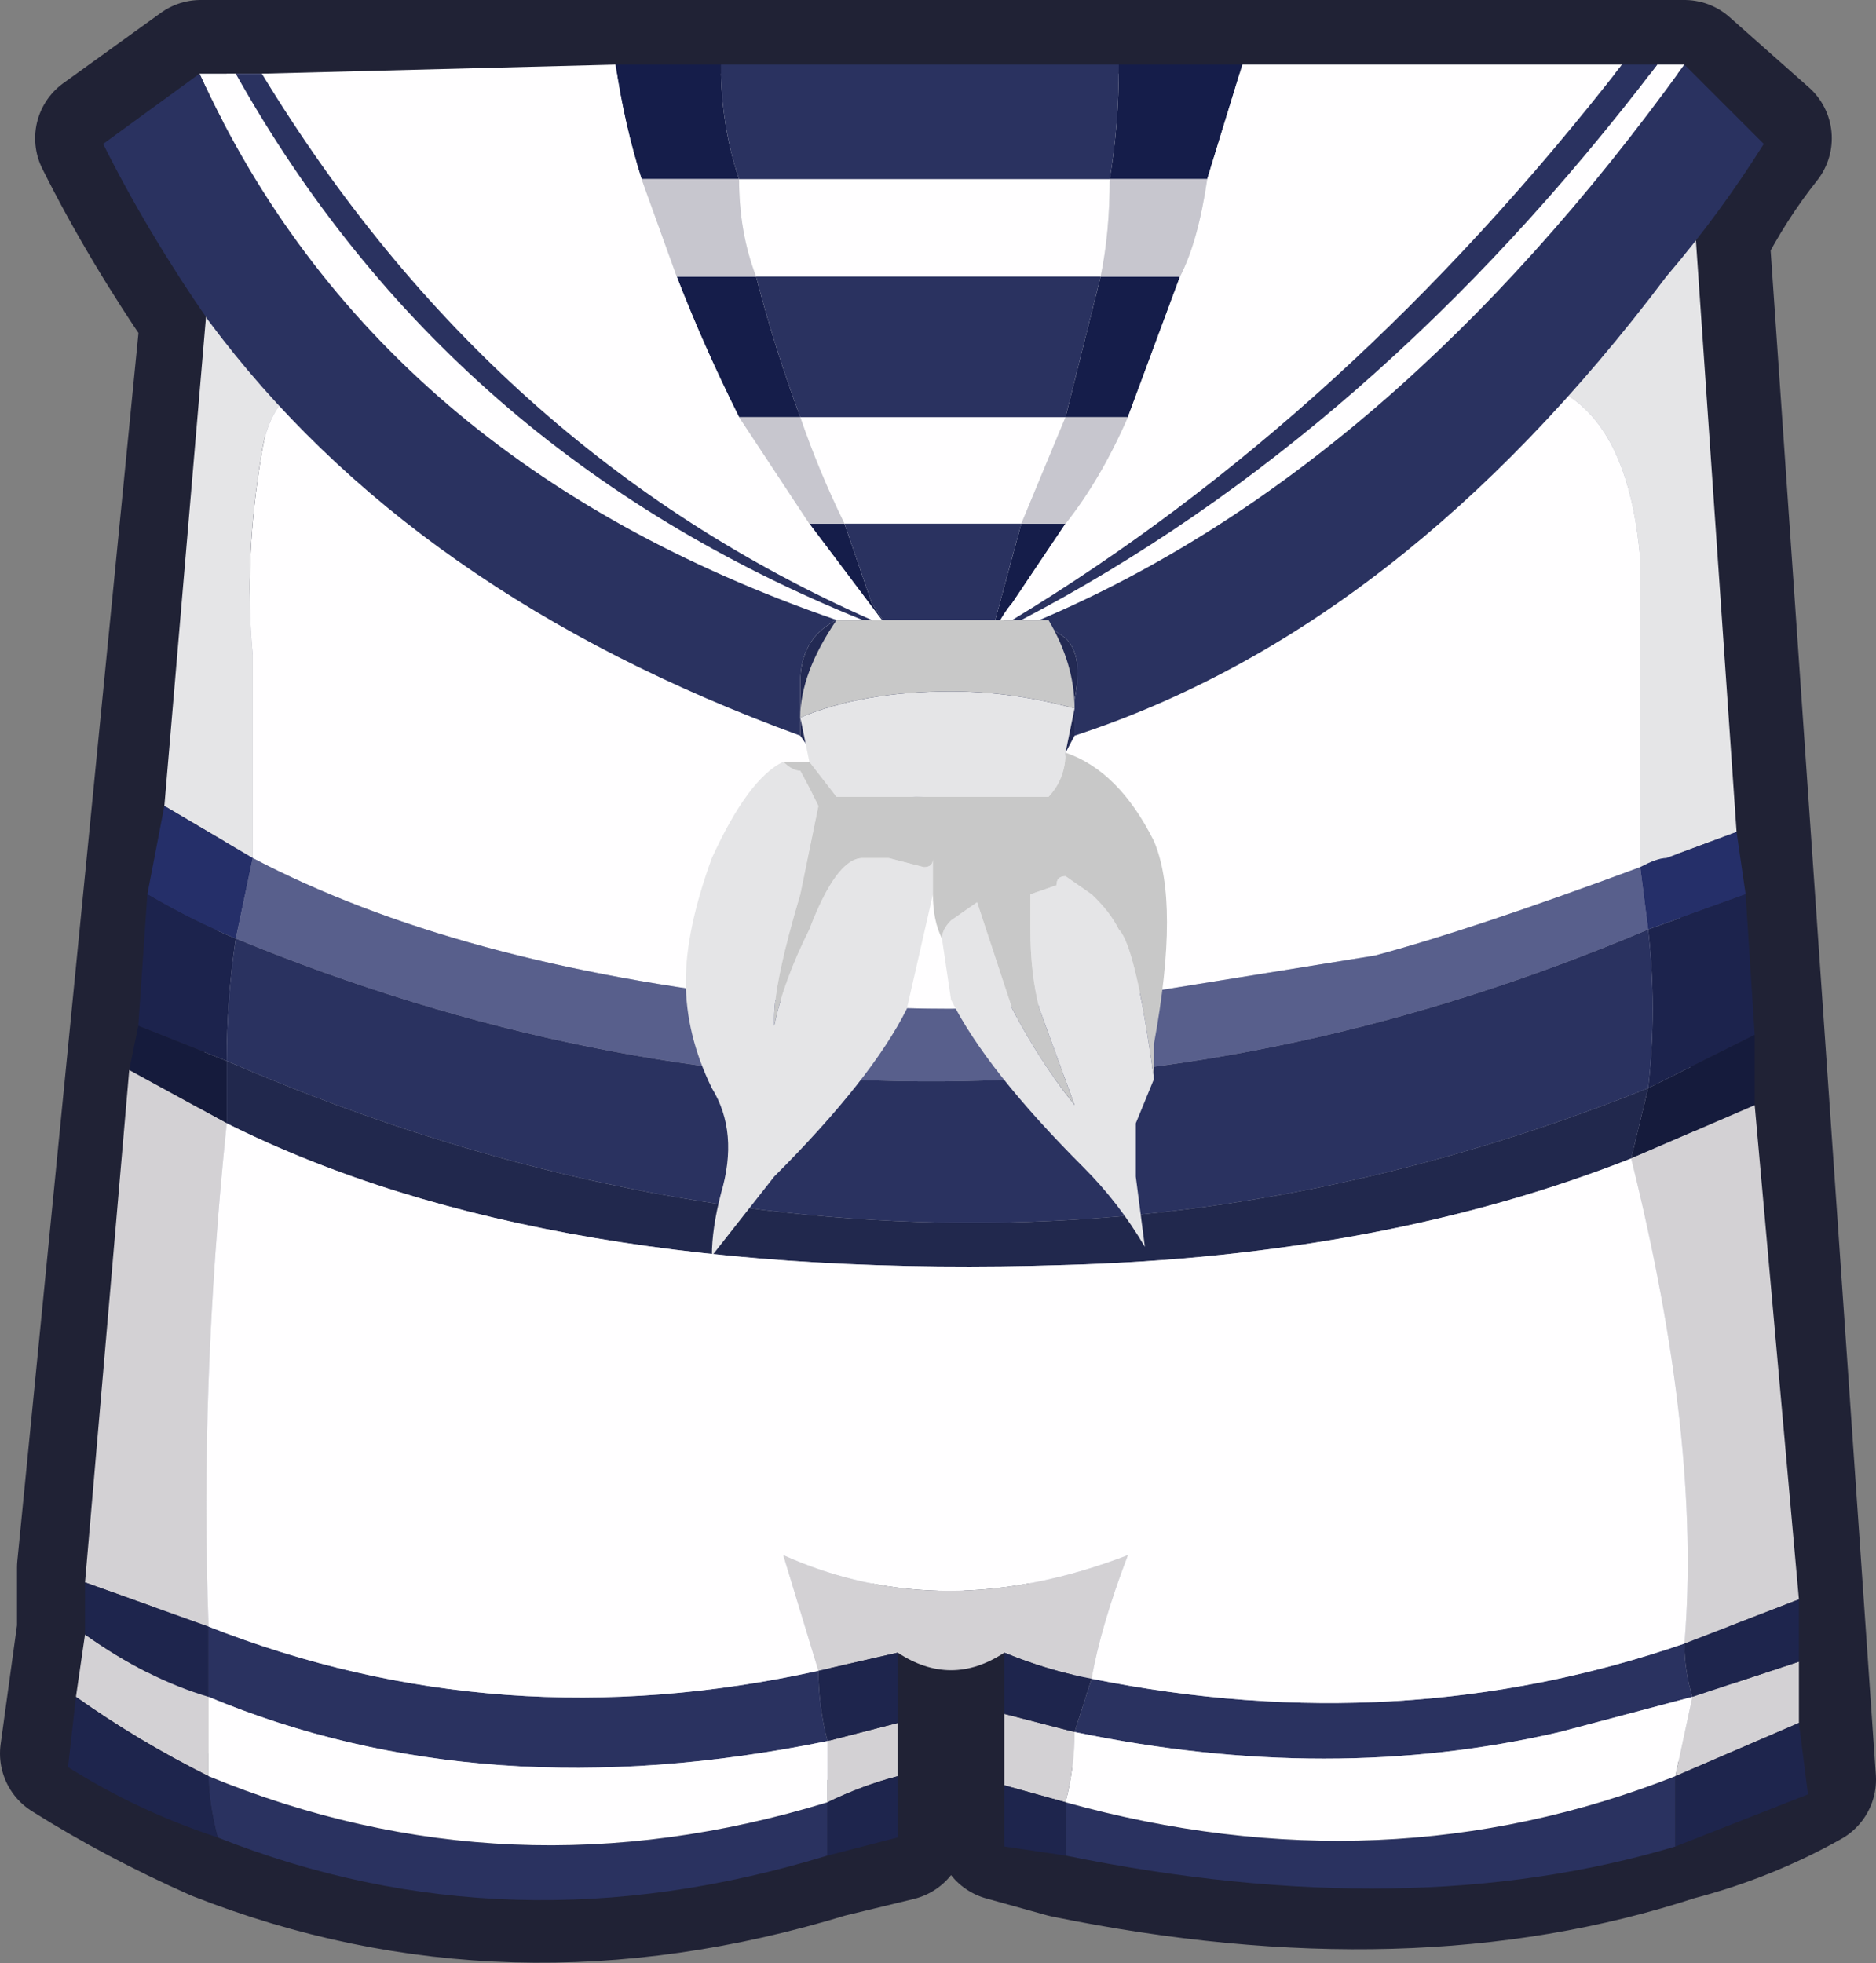 <?xml version="1.0" encoding="UTF-8" standalone="no"?>
<svg xmlns:xlink="http://www.w3.org/1999/xlink" height="86.6px" width="82.75px" xmlns="http://www.w3.org/2000/svg">
  <rect width="100%" height="100%" fill="#808080" stroke="none"/>
  <g transform="matrix(1.0, 0.0, 0.0, 1.0, 1.35, 3.1)">
    <path d="M7.5 -0.1 L72.95 -0.1 76.45 3.0 Q74.9 4.95 73.7 7.3 L78.4 75.4 Q75.65 76.95 72.55 77.75 60.85 81.6 45.65 78.5 L42.95 77.75 42.95 69.55 Q40.6 70.75 38.25 69.55 L38.25 77.75 35.15 78.5 Q21.1 82.8 8.25 77.75 4.75 76.2 1.65 74.25 L2.4 68.8 2.4 66.05 7.85 10.8 Q5.15 6.9 3.2 3.0 L7.5 -0.1" fill="#b4b4c4" fill-rule="evenodd" stroke="none"/>
    <path d="M7.5 -0.1 L3.2 3.0 Q5.15 6.9 7.85 10.8 L2.4 66.05 2.4 68.8 1.65 74.25 Q4.75 76.2 8.25 77.75 21.1 82.8 35.15 78.5 L38.25 77.75 38.25 69.55 Q40.6 70.75 42.95 69.55 L42.95 77.75 45.65 78.5 Q60.85 81.6 72.55 77.75 75.65 76.95 78.4 75.4 L73.7 7.3 Q74.9 4.95 76.45 3.0 L72.95 -0.1 7.5 -0.1 Z" fill="none" stroke="#202235" stroke-linecap="round" stroke-linejoin="round" stroke-width="6.0"/>
    <path d="M9.8 34.75 L9.8 25.8 Q9.4 21.55 10.2 16.85 10.6 14.15 12.95 13.35 15.25 12.6 19.15 14.55 23.45 16.5 26.2 17.25 30.05 18.8 34.35 20.0 L34.75 20.0 Q35.15 20.0 35.55 20.35 L35.55 20.0 46.05 20.35 45.65 20.75 Q46.05 20.75 46.45 20.35 55.8 18.05 62.8 13.75 70.2 12.2 71.0 21.55 L71.0 35.15 Q63.6 37.9 59.3 39.05 L47.2 41.0 Q41.0 41.8 32.8 41.0 18.75 39.45 9.8 34.75" fill="#fffeff" fill-rule="evenodd" stroke="none"/>
    <path d="M71.0 35.15 L71.0 21.55 Q70.2 12.2 62.8 13.75 55.8 18.05 46.45 20.35 46.05 20.75 45.65 20.75 L46.05 20.35 35.55 20.0 35.55 20.35 Q35.15 20.0 34.75 20.0 L34.35 20.0 Q30.05 18.8 26.2 17.25 23.45 16.5 19.15 14.55 15.25 12.6 12.95 13.35 10.6 14.15 10.2 16.85 9.4 21.55 9.8 25.8 L9.8 34.75 5.9 32.45 8.65 0.15 72.95 0.15 75.25 33.6 72.15 34.75 Q71.75 34.75 71.0 35.15" fill="#e5e5e7" fill-rule="evenodd" stroke="none"/>
    <path d="M9.8 34.75 Q18.75 39.45 32.8 41.0 41.0 41.8 47.2 41.0 L59.3 39.05 Q63.6 37.9 71.0 35.15 L71.35 37.9 Q40.2 51.1 9.05 38.3 L9.8 34.75" fill="#585f8c" fill-rule="evenodd" stroke="none"/>
    <path d="M71.0 35.15 Q71.75 34.75 72.15 34.75 L75.25 33.6 75.65 36.35 71.35 37.9 71.0 35.15 M5.9 32.45 L9.8 34.75 9.05 38.3 Q7.1 37.5 5.15 36.35 L5.9 32.45" fill="#252f69" fill-rule="evenodd" stroke="none"/>
    <path d="M71.35 44.9 Q71.75 41.4 71.35 37.9 L75.65 36.35 76.05 42.55 71.35 44.9 M4.75 42.15 L5.15 36.35 Q7.1 37.5 9.05 38.3 8.65 41.0 8.65 43.7 L4.75 42.15" fill="#1c234d" fill-rule="evenodd" stroke="none"/>
    <path d="M71.35 44.9 L76.05 42.55 76.05 45.65 70.6 48.0 71.35 44.9 M8.65 46.45 L4.35 44.1 4.75 42.15 8.65 43.7 8.65 46.45" fill="#151b3c" fill-rule="evenodd" stroke="none"/>
    <path d="M9.05 38.3 Q40.2 51.1 71.35 37.9 71.75 41.4 71.35 44.9 40.2 57.35 8.65 43.7 8.65 41.0 9.05 38.3" fill="#2a3260" fill-rule="evenodd" stroke="none"/>
    <path d="M70.6 48.0 Q59.7 52.3 45.65 52.7 22.65 53.45 8.65 46.45 L8.65 43.7 Q40.2 57.35 71.35 44.9 L70.6 48.0" fill="#21284d" fill-rule="evenodd" stroke="none"/>
    <path d="M25.8 -0.25 L30.45 -0.25 Q30.45 2.45 31.25 4.8 L26.95 4.8 Q26.2 2.45 25.8 -0.25 M48.0 -0.25 L53.45 -0.25 51.9 4.8 47.6 4.8 Q48.0 2.45 48.0 -0.25 M47.2 9.1 L50.7 9.1 48.4 15.3 45.65 15.3 47.2 9.1 M45.65 20.0 L43.3 23.5 Q42.95 23.9 42.55 24.65 L42.55 24.25 43.7 20.0 45.65 20.0 M28.5 9.1 L32.0 9.1 Q32.8 12.2 33.95 15.3 L31.25 15.3 Q29.7 12.2 28.5 9.1 M34.35 20.0 L35.9 20.0 37.1 23.5 37.85 24.65 34.35 20.0" fill="#151d4a" fill-rule="evenodd" stroke="none"/>
    <path d="M25.8 -0.25 Q26.2 2.45 26.95 4.8 L28.5 9.1 Q29.7 12.2 31.25 15.3 L34.35 20.0 37.85 24.65 37.45 24.65 37.1 24.25 Q20.35 16.85 10.2 0.15 L25.8 -0.25 M53.45 -0.25 L70.2 -0.25 Q58.1 15.3 43.3 24.25 L42.95 24.25 42.55 24.65 Q42.95 23.9 43.3 23.5 L45.65 20.0 Q47.2 18.05 48.4 15.3 L50.7 9.1 Q51.5 7.55 51.9 4.8 L53.45 -0.25 M71.75 -0.25 L72.95 -0.25 Q60.05 17.65 44.5 24.25 L43.7 24.25 Q59.3 16.1 71.75 -0.25 M7.45 0.15 L9.05 0.15 Q18.4 16.85 36.7 24.25 L35.9 24.25 35.55 24.25 Q15.25 17.25 7.45 0.15 M47.6 4.8 Q47.6 7.15 47.2 9.1 L32.0 9.1 Q31.25 7.15 31.25 4.8 L47.6 4.8 M45.65 15.3 L43.7 20.0 35.9 20.0 Q34.75 17.65 33.95 15.3 L45.65 15.3" fill="#fffeff" fill-rule="evenodd" stroke="none"/>
    <path d="M31.25 4.8 Q30.45 2.45 30.45 -0.25 L48.0 -0.25 Q48.0 2.45 47.6 4.8 L31.25 4.8 M70.2 -0.25 L71.75 -0.25 Q59.3 16.1 43.7 24.25 L43.3 24.25 Q58.1 15.3 70.2 -0.25 M72.95 -0.25 L76.45 3.25 Q74.5 6.35 72.15 9.1 60.45 24.65 46.05 29.35 L46.05 27.75 Q46.45 25.8 45.65 25.05 L44.5 24.25 Q60.05 17.65 72.95 -0.25 M33.95 29.35 Q16.8 23.1 7.85 11.05 5.15 7.15 3.2 3.25 L7.45 0.15 Q15.25 17.25 35.55 24.25 33.95 25.05 33.95 27.0 L33.95 29.35 M9.05 0.15 L10.2 0.15 Q20.35 16.85 37.1 24.25 L36.7 24.25 Q18.4 16.85 9.05 0.15 M43.7 20.0 L42.55 24.25 42.55 24.65 41.75 24.65 37.85 24.65 37.1 23.5 35.9 20.0 43.7 20.0 M45.65 15.3 L33.95 15.3 Q32.8 12.2 32.0 9.1 L47.2 9.1 45.65 15.3" fill="#2a3260" fill-rule="evenodd" stroke="none"/>
    <path d="M26.95 4.8 L31.25 4.8 Q31.25 7.15 32.0 9.1 L28.5 9.1 26.95 4.8 M51.9 4.8 Q51.5 7.55 50.7 9.1 L47.2 9.1 Q47.6 7.15 47.6 4.8 L51.9 4.8 M48.4 15.3 Q47.2 18.05 45.65 20.0 L43.7 20.0 45.65 15.3 48.4 15.3 M33.95 15.3 Q34.75 17.65 35.9 20.0 L34.35 20.0 31.25 15.3 33.95 15.3" fill="#c7c6ce" fill-rule="evenodd" stroke="none"/>
    <path d="M46.05 29.35 L45.65 30.1 Q45.65 30.5 44.9 30.9 L43.7 31.65 39.05 32.05 35.15 31.25 34.75 30.5 33.95 29.35 33.95 27.0 Q33.95 25.05 35.55 24.25 L35.9 24.25 36.7 24.25 37.1 24.25 37.45 24.65 37.85 24.65 41.75 24.65 42.55 24.65 42.95 24.25 43.3 24.25 43.7 24.25 44.5 24.25 45.65 25.05 Q46.45 25.8 46.05 27.75 L46.05 29.35" fill="#232a54" fill-rule="evenodd" stroke="none"/>
    <path d="M40.2 38.3 Q40.2 37.9 40.6 37.5 L41.75 36.7 43.3 41.4 Q44.5 43.7 46.05 45.65 L44.5 41.4 Q44.1 39.85 44.1 37.9 L44.1 36.35 45.25 35.95 Q45.25 35.55 45.65 35.55 L46.8 36.35 Q47.6 37.1 48.0 37.9 48.75 38.65 49.55 44.5 L48.75 46.45 48.75 48.8 49.15 51.9 Q48.0 49.95 46.45 48.4 42.15 44.1 40.6 41.0 L40.2 38.3 M45.65 30.1 Q45.65 31.25 44.9 32.05 L35.55 32.05 34.35 30.5 33.95 28.55 Q36.7 27.4 40.6 27.4 43.3 27.4 46.05 28.15 L45.65 30.1 M33.2 30.5 Q33.6 30.9 33.95 30.9 L34.35 31.65 34.75 32.45 33.95 36.35 Q32.8 40.2 32.8 41.8 L32.8 42.15 Q33.2 40.2 34.35 37.9 35.55 34.75 36.7 34.75 L37.85 34.75 39.4 35.15 Q39.8 35.15 39.8 34.8 L39.8 35.95 39.8 36.35 38.65 41.4 Q37.1 44.5 32.8 48.8 L30.05 52.3 Q30.05 51.1 30.45 49.55 31.25 46.85 30.05 44.9 28.9 42.55 28.9 40.2 28.9 37.9 30.05 34.75 31.65 31.25 33.2 30.5" fill="#e5e5e7" fill-rule="evenodd" stroke="none"/>
    <path d="M49.55 44.5 Q48.75 38.65 48.0 37.9 47.6 37.1 46.8 36.35 L45.65 35.55 Q45.25 35.55 45.25 35.95 L44.1 36.35 44.1 37.9 Q44.1 39.85 44.5 41.4 L46.05 45.65 Q44.5 43.7 43.3 41.4 L41.75 36.7 40.6 37.5 Q40.2 37.9 40.2 38.3 39.8 37.5 39.8 36.35 L39.8 35.95 39.8 34.8 Q39.8 35.15 39.4 35.15 L37.85 34.75 36.7 34.75 Q35.55 34.75 34.35 37.9 33.2 40.2 32.8 42.15 L32.8 41.8 Q32.8 40.2 33.95 36.35 L34.75 32.45 34.35 31.65 33.95 30.9 Q33.6 30.9 33.2 30.5 L34.35 30.5 35.55 32.05 44.9 32.05 Q45.65 31.25 45.65 30.1 48.0 30.9 49.55 34.0 50.7 36.7 49.55 42.95 L49.55 44.5 M46.05 28.15 Q43.3 27.4 40.6 27.4 36.7 27.4 33.95 28.55 33.95 26.6 35.55 24.25 L44.9 24.25 Q46.05 26.2 46.05 28.15" fill="#c8c8c8" fill-rule="evenodd" stroke="none"/>
    <path d="M70.6 48.0 L76.05 45.65 78.0 67.45 72.95 69.4 Q73.7 60.45 70.6 48.0 M78.0 70.2 L78.0 72.9 72.55 75.25 73.3 71.75 78.0 70.2 M42.95 75.65 L42.95 72.5 46.05 73.3 Q46.05 74.85 45.65 76.4 L42.95 75.65 M42.95 69.8 Q40.6 71.35 38.25 69.8 L34.75 70.6 33.2 65.5 Q40.2 68.65 48.4 65.5 47.2 68.65 46.8 70.95 44.9 70.6 42.95 69.8 M38.25 72.9 L38.25 75.25 Q36.7 75.65 35.15 76.4 L35.15 73.7 38.25 72.9 M2.0 71.75 L2.4 69.0 Q5.15 70.95 7.85 71.75 L7.85 75.25 Q4.75 73.7 2.0 71.75 M2.4 66.7 L4.35 44.1 8.65 46.45 Q7.45 58.1 7.85 68.65 L2.4 66.7" fill="#d3d1d4" fill-rule="evenodd" stroke="none"/>
    <path d="M72.55 78.35 Q60.85 81.85 45.65 78.75 L45.65 76.4 Q59.7 80.3 72.55 75.25 L72.55 78.35 M35.15 78.75 Q21.1 83.05 8.25 77.95 7.85 76.4 7.85 75.25 21.1 80.7 35.15 76.4 L35.15 78.75 M34.75 70.6 Q34.75 72.15 35.15 73.7 19.95 76.8 7.85 71.75 L7.85 68.65 Q20.7 73.7 34.75 70.6 M73.3 71.75 L67.45 73.3 Q57.35 75.65 46.05 73.3 L46.8 70.95 Q60.45 73.7 72.95 69.4 72.95 70.6 73.3 71.75" fill="#2a3260" fill-rule="evenodd" stroke="none"/>
    <path d="M78.0 67.45 L78.0 70.2 73.3 71.75 Q72.95 70.6 72.95 69.4 L78.0 67.45 M78.0 72.9 L78.4 76.05 72.55 78.35 72.55 75.25 78.0 72.9 M45.65 78.75 L42.95 78.35 42.95 75.65 45.65 76.4 45.65 78.75 M42.95 72.5 L42.95 69.8 Q44.9 70.6 46.8 70.95 L46.05 73.3 42.95 72.5 M38.25 69.8 L38.25 72.9 35.15 73.7 Q34.75 72.15 34.75 70.6 L38.25 69.8 M38.25 75.25 L38.25 77.95 35.15 78.75 35.15 76.4 Q36.7 75.65 38.25 75.25 M8.25 77.95 Q4.75 76.8 1.65 74.85 L2.0 71.75 Q4.75 73.7 7.85 75.25 7.85 76.4 8.25 77.95 M2.4 69.0 L2.4 66.7 7.85 68.65 7.85 71.75 Q5.15 70.95 2.4 69.0" fill="#1e254d" fill-rule="evenodd" stroke="none"/>
    <path d="M8.65 46.45 Q22.65 53.45 45.65 52.7 59.7 52.3 70.6 48.0 73.7 60.45 72.95 69.4 60.45 73.7 46.8 70.95 47.2 68.65 48.4 65.5 40.2 68.65 33.2 65.5 L34.75 70.6 Q20.7 73.7 7.85 68.65 7.45 58.1 8.65 46.45 M7.85 71.75 Q19.95 76.8 35.15 73.7 L35.15 76.4 Q21.1 80.7 7.85 75.25 L7.85 71.75 M46.05 73.3 Q57.35 75.65 67.45 73.3 L73.3 71.75 72.55 75.25 Q59.7 80.3 45.65 76.4 46.05 74.85 46.05 73.3" fill="#fffeff" fill-rule="evenodd" stroke="none"/>
  </g>
</svg>
